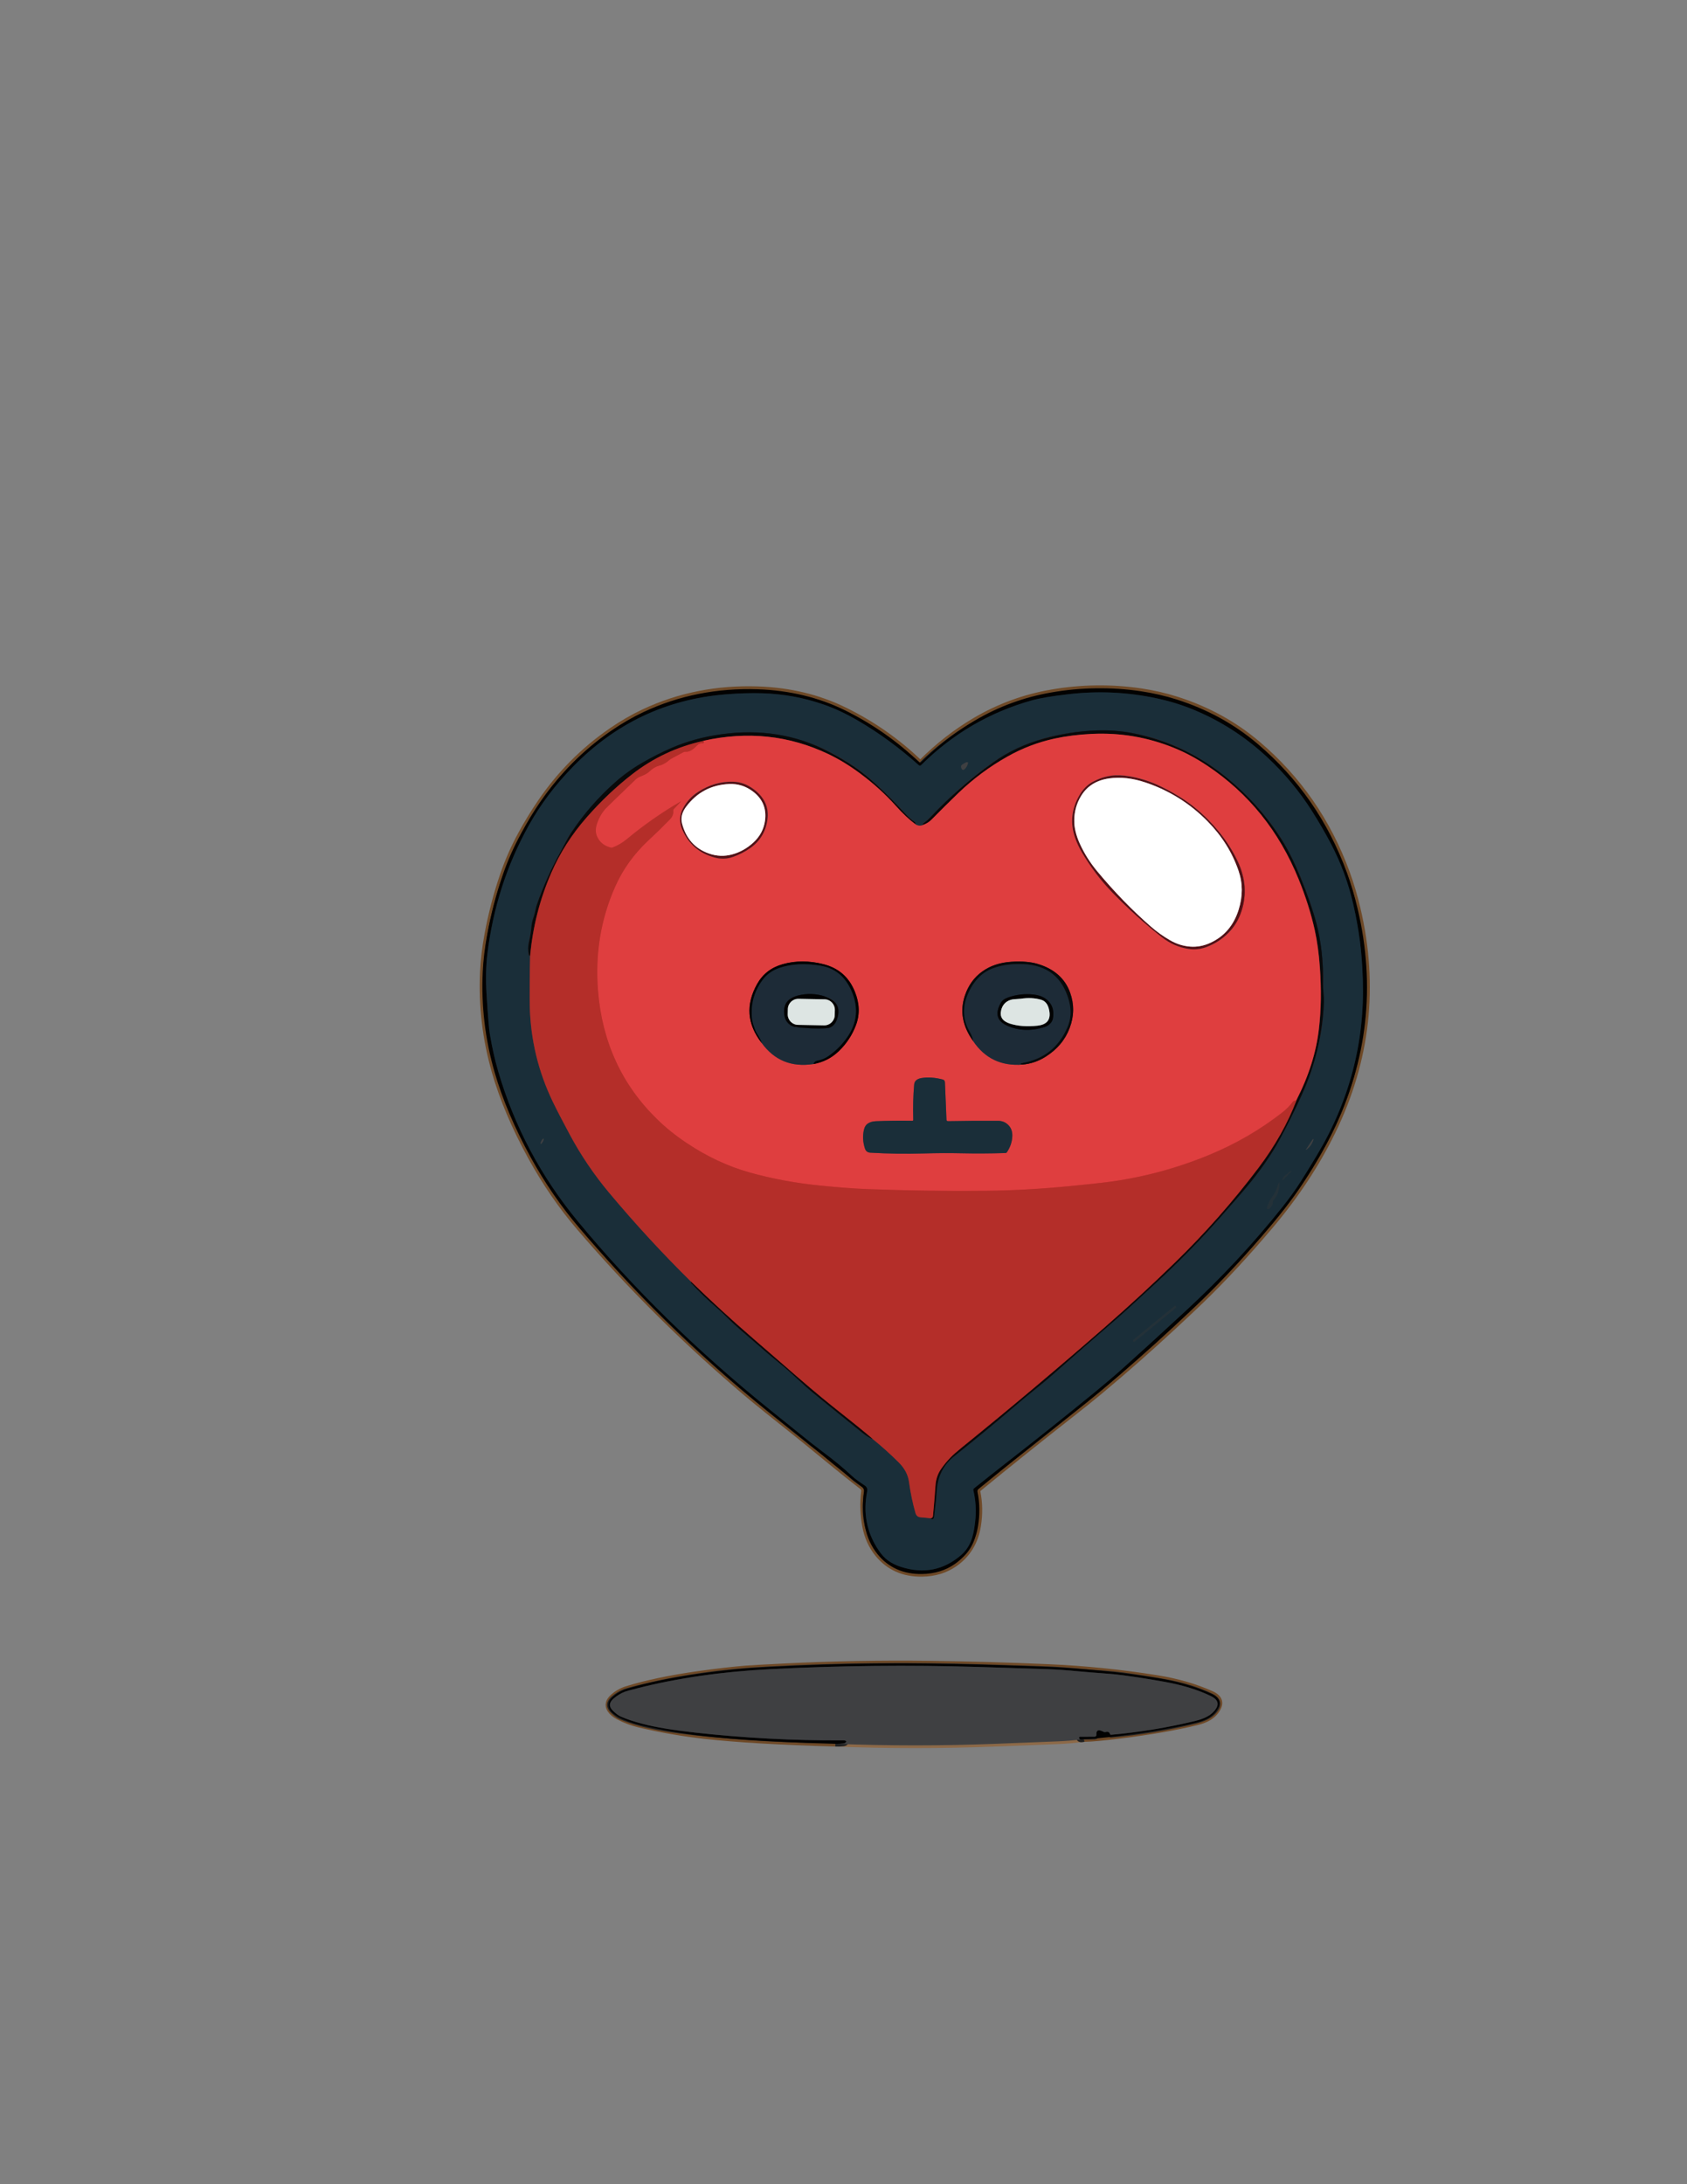 <?xml version="1.0" encoding="utf-8"?>
<!-- Generator: Adobe Illustrator 27.4.1, SVG Export Plug-In . SVG Version: 6.00 Build 0)  -->
<svg version="1.1" id="Layer_1" xmlns="http://www.w3.org/2000/svg" xmlns:xlink="http://www.w3.org/1999/xlink" x="0px" y="0px"
	 viewBox="0 0 612 792" style="enable-background:new 0 0 612 792;" xml:space="preserve">
<rect x="0" y="0" width="612" height="792" fill="#808080" stroke="none"/>
<style type="text/css">
	.st0{fill:none;stroke:#6E4927;stroke-width:2;}
	.st1{fill:none;stroke:#8C6948;stroke-width:2;}
	.st2{fill:none;stroke:#1F2021;stroke-width:2;}
	.st3{fill:none;stroke:#10181E;stroke-width:2;}
	.st4{fill:none;stroke:#7D363C;stroke-width:2;}
	.st5{fill:none;stroke:#111A20;stroke-width:2;}
	.st6{fill:none;stroke:#682E32;stroke-width:2;}
	.st7{fill:none;stroke:#5D1B19;stroke-width:2;}
	.st8{fill:none;stroke:#732325;stroke-width:2;}
	.st9{fill:none;stroke:#CA3534;stroke-width:2;}
	.st10{fill:none;stroke:#2D363D;stroke-width:2;}
	.st11{fill:none;stroke:#1F3039;stroke-width:2;}
	.st12{fill:none;stroke:#9B2227;stroke-width:2;}
	.st13{fill:none;stroke:#7E353B;stroke-width:2;}
	.st14{fill:none;stroke:#121A20;stroke-width:2;}
	.st15{fill:none;stroke:#701F21;stroke-width:2;}
	.st16{fill:none;stroke:#11181D;stroke-width:2;}
	.st17{fill:none;stroke:#AA8185;stroke-width:2;}
	.st18{fill:none;stroke:#6F7474;stroke-width:2;}
	.st19{fill:#020202;}
	.st20{fill:#1A2E39;}
	.st21{fill:#09090A;}
	.st22{fill:#DF3E3F;}
	.st23{fill:#B42E29;}
	.st24{fill:#3F4042;}
	.st25{fill:#511116;}
	.st26{fill:#FFFFFF;}
	.st27{fill:#1D2B37;}
	.st28{fill:#DDE5E3;}
	.st29{fill:#243138;}
</style>
<g>
	<g>
		<path vector-effect="non-scaling-stroke" class="st0" d="M301.93,530.54c3.57,2.93,7.19,5.81,10.87,8.66
			c0.48,0.37,0.72,0.98,0.64,1.59c-0.29,2.14-0.4,4.26-0.31,6.35c0.1,2.27,0.32,4.37,0.69,6.31c0.73,3.87,2.25,7.23,4.57,10.08
			c3.99,4.88,9.36,7.27,16.12,7.18c4.55-0.07,8.5-1.27,11.87-3.61c4.7-3.27,7.53-7.9,8.48-13.89c0.67-4.22,0.6-8.32-0.21-12.29
			c-0.08-0.39,0.06-0.78,0.36-1.03c11.08-9.08,22.23-18,33.45-26.79c4.36-3.41,7.9-6.25,10.62-8.52
			c9.13-7.62,18.06-15.48,26.78-23.58c4.57-4.25,7.88-7.36,9.91-9.32c8.19-7.91,16.63-17.02,25.32-27.32
			c9.15-10.84,16.61-22.15,22.37-33.93c12.68-25.93,15.7-52.92,9.08-80.98c-1.07-4.53-2.36-8.87-3.88-13.04
			c-6.79-18.59-17.59-34.17-32.41-46.74c-8.43-7.15-18.16-12.49-29.18-16.02c-4.26-1.37-8.67-2.38-13.23-3.05
			c-10.76-1.58-21.56-1.44-32.39,0.44c-9.9,1.71-19.17,5.11-27.8,10.21c-7.01,4.14-13.47,9.17-19.38,15.09
			c-0.22,0.22-0.56,0.22-0.79,0.01c-7.93-7.62-16.92-13.9-26.98-18.85c-9.52-4.68-20.03-7.21-31.51-7.6
			c-14.9-0.5-28.71,2.24-41.45,8.23c-3.97,1.86-7.89,4.13-11.77,6.8c-10.16,7-18.71,15.6-25.66,25.79
			c-2.59,3.79-4.96,7.66-7.11,11.6c-2.59,4.75-4.76,9.63-6.49,14.63c-2.45,7.09-4.37,14.42-5.76,21.98c-0.87,4.74-1.4,9.24-1.6,13.5
			c-0.57,12.29,0.86,24.39,4.3,36.32c2.84,9.85,7.21,20.13,13.1,30.85c5.15,9.37,11.04,17.93,17.69,25.68
			c18.36,21.42,38.54,41.43,60.55,60.04c3.32,2.81,10.19,8.34,20.61,16.61C293.59,523.73,297.11,526.59,301.93,530.54"/>
		<path vector-effect="non-scaling-stroke" class="st1" d="M303.04,632.31c19.22,0.75,38.44,0.75,57.66,0.01
			c7.66-0.3,15.31-0.6,22.96-0.9c3.19-0.13,6.36-0.4,9.52-0.82"/>
		<path vector-effect="non-scaling-stroke" class="st0" d="M393.19,630.61c2.68-0.04,7.1-0.44,13.27-1.22
			c10.94-1.38,20.2-2.99,27.75-4.84c3.06-0.74,5.27-1.95,6.65-3.63c2.47-3.01,1.99-5.28-1.44-6.8c-5.91-2.63-12.41-4.51-19.52-5.65
			c-13.19-2.12-26.45-3.47-39.79-4.04c-14.17-0.61-28.35-1.01-42.53-1.2c-17.76-0.24-35.51,0.09-53.24,0.97
			c-7.49,0.37-12.02,0.62-13.59,0.75c-4.91,0.39-10.69,1.06-17.36,2c-10.38,1.47-19.05,3.29-26.02,5.46
			c-2.01,0.63-3.76,1.64-5.25,3.05c-0.71,0.68-1.15,1.34-1.31,1.99c-0.22,0.88-0.07,1.73,0.47,2.54c0.64,0.97,1.61,1.8,2.92,2.5
			c2.46,1.31,5.05,2.29,7.77,2.93c7.91,1.86,15.9,3.24,23.97,4.14c11.23,1.26,26.94,2.17,47.11,2.75"/>
		<path vector-effect="non-scaling-stroke" class="st2" d="M393.19,630.61c-1.13,0.29-1.71,0.11-1.73-0.54
			c-0.01-0.17,0.16-0.31,0.37-0.31l5.28-0.02c0.37-0.01,0.66-0.34,0.63-0.73c-0.13-1.68,0.72-2.04,2.54-1.07
			c0.24,0.13,0.51,0.16,0.77,0.1c0.86-0.23,1.39,0,1.6,0.69c0.05,0.19,0.22,0.32,0.4,0.31c10.28-0.91,20.44-2.57,30.47-5
			c2.98-0.72,5.14-1.75,6.48-3.1c2.51-2.5,2.26-4.49-0.76-5.95c-4.67-2.26-10.27-3.98-16.8-5.16c-4.96-0.89-9.93-1.68-14.93-2.36
			c-2.15-0.29-4.79-0.55-7.93-0.76c-2.65-0.18-5.3-0.4-7.95-0.65c-4.63-0.44-8.6-0.72-11.91-0.83c-8.21-0.27-16.43-0.53-24.64-0.78
			c-25.3-0.77-50.59-0.5-75.86,0.8c-17.3,0.89-33.25,3.19-47.84,6.88c-2.59,0.65-4.13,1.08-4.64,1.27
			c-1.53,0.59-2.93,1.43-4.19,2.53c-1.68,1.47-1.73,2.96-0.15,4.46c1.06,1.02,1.97,1.69,2.74,2.03c2.03,0.91,4.71,1.81,8.03,2.68
			c4.56,1.2,10.88,2.24,18.97,3.14c17.83,1.98,35.72,2.92,53.66,2.82c0.29,0,0.51,0.02,0.67,0.05c0.58,0.14,0.66,0.39,0.25,0.78
			c-0.16,0.15-0.38,0.25-0.65,0.29c-1.01,0.13-2.02,0.17-3.03,0.14"/>
		<path vector-effect="non-scaling-stroke" class="st3" d="M459.54,274.41c-8-7.42-16.98-13.17-26.96-17.23
			c-4.13-1.68-8.46-3-12.99-3.97c-10.46-2.24-21.08-2.74-31.85-1.51c-6.07,0.69-10.56,1.45-13.46,2.27
			c-15.32,4.3-28.7,12.12-40.15,23.47c-0.23,0.23-0.6,0.24-0.84,0.02c-6.97-6.25-14.31-11.63-22.02-16.14
			c-4.27-2.49-8.37-4.42-12.29-5.79c-7.21-2.52-14.65-3.9-22.3-4.15c-4.18-0.14-8.71,0-13.6,0.41c-21.39,1.77-39.72,10.43-55,25.98
			c-6.6,6.72-12.04,13.92-16.31,21.61c-7.94,14.28-12.93,29.77-14.97,46.47c-0.54,4.46-0.64,9.4-0.3,14.8
			c0.49,7.68,0.89,12.44,1.19,14.29c0.81,4.87,1.83,9.41,3.06,13.61c5.88,20.01,15.5,38.11,28.87,54.3
			c20.08,24.32,43.39,47.16,69.93,68.52c5.61,4.51,8.75,7.04,9.43,7.59c4.16,3.37,7.33,5.87,9.51,7.49
			c4.08,3.04,7.58,5.92,10.48,8.65c0.74,0.7,1.52,1.32,2.33,1.88c0.76,0.52,1.59,1.09,2.48,1.72c0.7,0.5,0.97,1.17,0.8,2.01
			c-1.56,7.9-0.16,15.05,4.18,21.46c1.07,1.59,2.21,2.81,3.39,3.67c1.34,0.96,2.86,1.72,4.56,2.27c8.23,2.67,15.53,1.26,21.9-4.21
			c1.89-1.62,3.24-3.72,4.03-6.29c0.59-1.89,1-4.28,1.23-7.19c0.27-3.31,0.01-6.66-0.78-10.04c-0.06-0.27,0.03-0.54,0.25-0.71
			c4.14-3.31,8.27-6.57,12.4-9.8c10.56-8.23,21.02-16.59,31.39-25.06c3.74-3.05,7.19-5.99,10.35-8.82
			c5.93-5.3,13.42-12.13,22.46-20.5c13.09-12.11,24.86-24.75,35.32-37.9c2.5-3.15,4.69-6.19,6.57-9.14c1.69-2.65,3.66-5.85,5.91-9.6
			c11.84-19.78,17.39-41.05,16.63-63.82c-0.17-5.19-0.53-9.81-1.06-13.87c-0.57-4.34-1.38-8.8-2.43-13.39
			c-1.75-7.62-4.44-14.9-8.06-21.81c-2.02-3.87-4.3-7.79-6.82-11.77C471.4,286.92,465.9,280.32,459.54,274.41"/>
		<path vector-effect="non-scaling-stroke" class="st4" d="M335.02,299.11c-1.1,0.5-2.12,0.39-3.06-0.34"/>
		<path vector-effect="non-scaling-stroke" class="st5" d="M331.96,298.77c0.25-0.29,0.21-0.54-0.13-0.75
			c-1.07-0.68-2.3-1.78-3.69-3.29c-3.15-3.42-6.43-6.72-9.82-9.9c-2.83-2.65-5.61-4.91-8.33-6.77c-2.66-1.83-5.72-3.65-9.2-5.46
			c-11.97-6.24-25.05-8.36-39.24-6.35c-6.5,0.92-12.48,2.56-17.94,4.93c-3.56,1.55-7.13,3.37-10.74,5.46
			c-3.54,2.06-6.81,4.42-9.8,7.08c-5.94,5.27-11.2,11.29-15.77,18.06c-0.67,0.98-1.37,2.19-2.11,3.63c-0.64,1.24-1.3,2.47-1.98,3.69
			c-3.35,6.04-6.15,12.32-8.42,18.84c-0.19,0.54-0.38,1.29-0.57,2.25c-0.15,0.77-0.36,1.52-0.61,2.25
			c-0.42,1.23-0.68,2.34-0.78,3.35c-0.19,1.97-0.5,3.92-0.95,5.84c-0.35,1.52-0.37,3.03-0.03,4.54c0.05,0.25,0.2,0.37,0.45,0.35"/>
		<path vector-effect="non-scaling-stroke" class="st6" d="M192.29,346.54c-0.09,3.06-0.14,6.13-0.15,9.19
			c-0.02,4.99-0.02,8.05,0.01,9.17c0.32,12.16,3.09,23.67,8.33,34.53c1.47,3.03,3.55,7.06,6.25,12.08c4,7.43,8.73,14.41,14.16,20.91
			c9.41,11.26,19.34,22.03,29.79,32.33"/>
		<path vector-effect="non-scaling-stroke" class="st5" d="M250.68,464.75c-0.03,0.11-0.04,0.21-0.03,0.31
			c0.01,0.09,0.06,0.17,0.15,0.27c2.86,3.1,5.89,6.02,9.09,8.77c1.32,1.13,2.71,2.43,4.17,3.91c1.35,1.36,2.75,2.66,4.2,3.91
			c3.69,3.16,5.86,5.02,6.5,5.6c2.44,2.18,5.21,4.53,8.33,7.04c1.83,1.47,3.84,3.24,6.03,5.3c2.31,2.17,4.31,3.94,5.99,5.32
			c5.89,4.82,11.8,9.62,17.74,14.38c1.47,1.18,2.68,1.91,3.64,2.17"/>
		<path vector-effect="non-scaling-stroke" class="st6" d="M316.51,521.73c3.34,2.7,6.53,5.57,9.57,8.61
			c2.1,2.1,3.32,4.44,3.67,7.04c0.53,3.9,1.31,7.65,2.34,11.24c0.27,0.93,0.85,1.44,1.74,1.53l3.74,0.35"/>
		<path vector-effect="non-scaling-stroke" class="st5" d="M337.57,550.5c0.38,0.44,0.71,0.5,1,0.19c0.15-0.15,0.24-0.41,0.28-0.76
			c0.2-1.91,0.43-3.83,0.67-5.74c0-0.02,0.12-1.4,0.33-4.14c0.4-4.98,2.49-8.98,6.27-11.99c8.21-6.54,15.3-12.38,21.26-17.52
			c2.66-2.29,5.12-4.34,7.37-6.14c3.1-2.49,5.55-4.54,7.36-6.14c7.41-6.56,14.86-13.07,22.36-19.52c2.49-2.14,7.42-6.62,14.78-13.44
			c8.6-7.96,16.43-15.94,23.47-23.93c4.29-4.87,7.27-8.29,8.93-10.26c5.37-6.35,9.62-12.45,12.76-18.28
			c2.83-5.26,5.48-10.61,7.94-16.06c4.83-10.66,7.47-21.85,7.92-33.57c0.04-0.92-0.01-1.95-0.14-3.08
			c-0.13-1.15-0.18-2.17-0.17-3.05c0.14-8.25-0.68-15.71-2.46-22.4c-1.31-4.92-3.23-10.46-5.75-16.62
			c-1.97-4.82-3.96-8.89-5.95-12.21c-5.11-8.49-11.61-16.08-19.51-22.79c-10.45-8.88-22.17-14.59-35.15-17.14
			c-4.42-0.87-8.93-1.21-13.53-1.03c-6.42,0.25-12.76,1.24-19.01,2.96c-6.71,1.85-12.81,4.71-18.29,8.58
			c-8.17,5.77-15.82,12.46-22.95,20.08c-0.49,0.53-1.29,1.2-2.39,2.03c-0.27,0.2-0.26,0.4,0.04,0.58"/>
		<path vector-effect="non-scaling-stroke" class="st7" d="M337.57,550.5c0.52-0.03,0.81-0.32,0.86-0.88
			c0.35-3.68,0.65-7.36,0.91-11.05c0.15-2.22,0.82-4.2,2.01-5.92c1-1.46,2.16-2.86,3.48-4.22c0.89-0.92,2.25-2.12,4.09-3.61
			c17.68-14.32,35.1-28.96,52.24-43.94c8.55-7.47,16.9-15.17,25.04-23.09c10.97-10.67,21.07-22.12,30.3-34.33
			c6-7.94,10.63-16.17,13.88-24.7"/>
		<path vector-effect="non-scaling-stroke" class="st8" d="M470.38,398.76c4.45-8.73,7.17-17.36,8.15-25.89
			c0.78-6.74,0.88-14.11,0.32-22.1c-0.35-4.98-0.97-9.47-1.85-13.47c-1.33-6.01-3.29-12.18-5.87-18.52
			c-7.08-17.39-18.1-31.08-33.07-41.08c-3.96-2.64-7.94-4.79-11.96-6.43c-9.61-3.92-19.62-5.63-30.04-5.13
			c-4.82,0.24-9.31,0.81-13.49,1.71c-5.95,1.3-11.61,3.46-17,6.48c-6.49,3.64-12.41,8.04-17.78,13.19c-3.32,3.2-6.6,6.44-9.83,9.73
			c-0.74,0.76-1.72,1.38-2.93,1.86"/>
		<path vector-effect="non-scaling-stroke" class="st7" d="M316.51,521.73c-2.51-2.17-7.49-6.21-14.95-12.12
			c-4.09-3.24-10.18-8.41-18.27-15.49c-0.94-0.83-4.37-3.8-10.29-8.92c-7.63-6.6-15.07-13.42-22.31-20.45"/>
		<path vector-effect="non-scaling-stroke" class="st9" d="M470.38,398.76c-0.23,0.22-0.49,0.34-0.79,0.38
			c-0.23,0.03-0.42,0.13-0.54,0.28c-1.16,1.51-2.4,2.77-3.71,3.8c-8.11,6.37-17.06,11.56-26.83,15.59c-12,4.94-24.4,8.23-37.21,9.86
			c-2.38,0.3-6.89,0.78-13.53,1.43c-10.15,0.99-20.09,1.55-29.81,1.66c-13.52,0.16-27.86-0.04-43.03-0.59
			c-4.66-0.17-10.45-0.6-17.35-1.29c-9.04-0.9-17.61-2.49-25.68-4.76c-7.85-2.2-15.46-5.77-22.85-10.7
			c-3.92-2.62-7.45-5.45-10.59-8.5c-12.85-12.49-20.03-28.03-21.54-46.62c-1.1-13.48,1-26.14,6.29-37.97
			c2.74-6.15,6.72-11.67,11.91-16.55c2.3-2.16,3.63-3.42,3.97-3.76c1.28-1.28,2.57-2.57,3.85-3.85c0.94-0.94,1.36-2,1.27-3.19
			c-0.02-0.24,0.05-0.46,0.18-0.61l2.54-2.69c0.13-0.14,0.12-0.16-0.05-0.06c-6.91,4.02-13.44,8.58-19.59,13.7
			c-1.54,1.27-3.23,2.27-5.08,2.97c-0.22,0.08-0.45,0.1-0.66,0.04c-2.43-0.62-4.1-1.98-5-4.08c-0.56-1.29-0.59-2.72-0.1-4.31
			c0.62-2.01,1.59-3.81,2.92-5.42c0.23-0.28,1.66-1.7,4.31-4.27c2.25-2.19,4.52-4.37,6.78-6.54c0.44-0.43,0.93-0.76,1.46-1
			c0.54-0.25,1.09-0.49,1.65-0.71c0.73-0.3,1.46-0.78,2.18-1.45c1.07-0.99,2.18-1.64,3.31-1.93c1.3-0.33,2.45-0.95,3.46-1.84
			c0.36-0.32,0.81-0.63,1.36-0.92l4.07-2.16c0.2-0.1,0.42-0.14,0.63-0.12c1.33,0.13,2.79-0.68,4.37-2.43
			c0.42-0.46,1.02-0.7,1.64-0.66c0.62,0.05,0.81-0.25,0.59-0.88"/>
		<path vector-effect="non-scaling-stroke" class="st8" d="M331.96,298.77c-2.14-1.58-4.48-3.79-7.01-6.62
			c-3.72-4.15-7.98-8.01-12.78-11.59c-3.86-2.88-7.72-5.24-11.59-7.09c-14.22-6.79-29.34-8.4-45.35-4.83"/>
		<path vector-effect="non-scaling-stroke" class="st7" d="M255.22,268.64c-9.6,2.11-18.28,6.17-26.04,12.19
			c-5.76,4.47-11.23,9.66-16.42,15.58c-5.41,6.17-9.68,12.86-12.8,20.05c-4.17,9.61-6.73,19.63-7.67,30.09"/>
		<path vector-effect="non-scaling-stroke" class="st10" d="M350.82,277.69c0.81-1.66,0.21-1.78-1.82-0.38
			c-0.28,0.2-0.41,0.54-0.33,0.87c0.27,1.11,0.76,1.27,1.49,0.49C350.4,278.41,350.62,278.09,350.82,277.69"/>
		<path vector-effect="non-scaling-stroke" class="st10" d="M196.13,414.9c0.14,0.07,0.48-0.28,0.76-0.79
			c0.29-0.51,0.41-0.99,0.27-1.06c-0.14-0.07-0.48,0.28-0.76,0.79C196.11,414.34,195.99,414.82,196.13,414.9"/>
		<path vector-effect="non-scaling-stroke" class="st10" d="M473.84,416.74c-0.16,0.24-0.13,0.28,0.1,0.11
			c1.17-0.86,2.01-2.02,2.52-3.49c0.07-0.2,0.05-0.3-0.06-0.31c-0.07-0.01-0.17,0.07-0.26,0.2L473.84,416.74"/>
		<path vector-effect="non-scaling-stroke" class="st11" d="M466.65,425.89c-0.67,0.33-1.12,0.86-1.34,1.6
			c-0.16,0.53-0.05,0.59,0.33,0.19l2.8-2.95c0.18-0.19,0.15-0.23-0.08-0.13c-0.46,0.2-0.86,0.5-1.18,0.88
			C467.03,425.65,466.86,425.79,466.65,425.89"/>
		<path vector-effect="non-scaling-stroke" class="st11" d="M463.94,428.9c-0.34,0.85-0.66,1.7-0.96,2.54
			c-0.26,0.73-0.69,1.51-1.31,2.33c-0.93,1.24-1.62,2.62-2.06,4.12c-0.06,0.21,0.03,0.43,0.2,0.48c0.24,0.07,0.47,0,0.71-0.19
			c0.8-0.65,1.22-1.47,1.25-2.48c0.01-0.22,0.1-0.44,0.24-0.59c1.5-1.61,2.19-3.67,2.08-6.19
			C464.08,428.67,464.03,428.67,463.94,428.9"/>
		<path vector-effect="non-scaling-stroke" class="st11" d="M426.6,473.68c-0.14-0.17-0.38-0.2-0.56-0.06l-14.89,12.19
			c-0.17,0.14-0.19,0.39-0.06,0.56l0.01,0.01c0.14,0.17,0.38,0.2,0.56,0.06l14.89-12.19c0.17-0.14,0.19-0.39,0.06-0.56L426.6,473.68
			"/>
		<path vector-effect="non-scaling-stroke" class="st12" d="M440,299.04c-3.63-4-7.57-7.33-11.82-9.99c-3-1.88-5.92-3.44-8.76-4.68
			c-3.07-1.34-6.26-2.3-9.57-2.87c-2.57-0.44-4.84-0.52-6.81-0.23c-2.3,0.34-4.49,1.08-6.58,2.2c-1.96,1.05-3.58,2.67-4.84,4.85
			c-2.93,5.02-3.44,10.2-1.55,15.54c0.63,1.79,1.43,3.5,2.39,5.13c3.15,5.38,6.89,10.31,11.24,14.78
			c5.58,5.75,11.51,11.1,17.8,16.05c2.94,2.32,6.21,3.74,9.8,4.27c2.14,0.31,4.25,0.08,6.35-0.69c3.09-1.14,5.76-2.87,8.03-5.17
			c2.16-2.2,3.74-4.86,4.74-7.97c1.88-5.88,1.44-11.82-1.33-17.82C446.93,307.8,443.9,303.33,440,299.04"/>
		<path vector-effect="non-scaling-stroke" class="st12" d="M273.52,286.25c-2.37-1.79-4.89-2.73-7.56-2.81
			c-4.44-0.14-8.67,1.09-12.67,3.67c-2.33,1.5-4.16,3.48-5.48,5.93c-1.35,2.5-1.46,5.06-0.33,7.69c2.26,5.27,6.16,8.66,11.7,10.17
			c2.3,0.63,4.57,0.55,6.82-0.23c2.21-0.77,4.27-1.83,6.18-3.18c3.5-2.47,5.56-5.84,6.2-10.12
			C279.05,292.91,277.43,289.2,273.52,286.25"/>
		<path vector-effect="non-scaling-stroke" class="st13" d="M353.05,377.52c4.25,6.27,10.2,9.11,17.86,8.5"/>
		<path vector-effect="non-scaling-stroke" class="st8" d="M370.91,386.03c3-0.27,5.77-1.2,8.31-2.78c4.26-2.66,7.2-6.15,8.81-10.45
			c1.63-4.35,1.69-8.63,0.19-12.82c-1.83-5.13-5.74-8.6-11.74-10.42c-2.52-0.76-5.68-1.03-9.49-0.8c-4.19,0.25-7.76,1.44-10.7,3.57
			c-2.93,2.1-5.01,5-6.25,8.69c-1.89,5.62-0.89,11.12,3,16.52"/>
		<path vector-effect="non-scaling-stroke" class="st14" d="M370.91,386.03c-0.69,0-0.86-0.14-0.52-0.42
			c0.1-0.08,0.23-0.13,0.39-0.16c7.86-1.39,13.36-5.74,16.48-13.05c1.29-3.01,1.45-6.25,0.48-9.71c-2.34-8.35-7.84-12.71-16.5-13.1
			c-3.27-0.15-6.29,0.15-9.06,0.88c-2.63,0.69-4.79,1.81-6.48,3.35c-1.76,1.61-3.22,3.65-4.35,6.14c-2.29,4.99-2.13,9.71,0.47,14.16
			c0.7,1.2,1.11,2.33,1.23,3.39"/>
		<path vector-effect="non-scaling-stroke" class="st13" d="M276.34,378.2c4.58,6.3,10.83,8.84,18.74,7.63"/>
		<path vector-effect="non-scaling-stroke" class="st15" d="M295.07,385.83c3.56-0.63,6.63-2.19,9.23-4.68
			c2.78-2.68,4.86-5.82,6.22-9.44c1.46-3.88,1.32-7.94-0.41-12.19c-2.12-5.2-5.9-8.5-11.33-9.89c-5.22-1.33-10.15-1.34-14.79-0.03
			c-4.18,1.18-7.29,3.57-9.31,7.18c-4.21,7.5-3.66,14.64,1.66,21.42"/>
		<path vector-effect="non-scaling-stroke" class="st16" d="M295.07,385.83c0.23-0.71,0.72-1.12,1.46-1.25
			c1.4-0.24,2.68-0.76,3.84-1.55c2.66-1.83,4.93-4.05,6.8-6.68c3.81-5.34,4.37-11.05,1.67-17.13c-2.3-5.2-6.06-8.22-11.28-9.06
			c-5.62-0.9-10.54-0.63-14.76,0.81c-2.56,0.88-4.59,2.31-6.08,4.29c-3.02,4.01-4.33,8.54-3.95,13.6c0.07,0.92,0.28,1.89,0.61,2.92
			c0.47,1.43,0.85,2.36,1.12,2.79c1.07,1.62,1.68,2.83,1.83,3.64"/>
		<path vector-effect="non-scaling-stroke" class="st4" d="M343.89,406.54c-0.29,0.01-0.52-0.22-0.54-0.5l-0.56-13.64
			c-0.02-0.45-0.32-0.83-0.74-0.95c-2.86-0.75-5.46-0.93-7.78-0.54c-1.66,0.28-2.54,1.08-2.65,2.39c-0.35,4.02-0.46,8.27-0.32,12.76
			c0.01,0.19-0.15,0.35-0.34,0.34c-4.61-0.07-9.04-0.02-13.29,0.16c-1.1,0.05-2.04,0.32-2.82,0.82c-0.72,0.46-1.2,1.22-1.45,2.29
			c-0.51,2.22-0.39,4.49,0.37,6.8c0.31,0.94,0.96,1.44,1.95,1.5c6.43,0.38,12.91,0.47,19.44,0.28c4.77-0.14,9.21-0.17,13.31-0.07
			c5.42,0.12,10.84,0.09,16.26-0.08c0.22-0.01,0.41-0.12,0.54-0.29c1.2-1.77,1.86-3.69,1.96-5.76c0.08-1.54-0.32-2.82-1.18-3.82
			c-1.03-1.21-2.37-1.81-4-1.82C356.01,406.38,349.95,406.42,343.89,406.54"/>
		<path vector-effect="non-scaling-stroke" class="st17" d="M438.12,297.87c-6.39-6.51-13.9-11.22-22.55-14.14
			c-4.66-1.57-9.06-2.06-13.2-1.48c-4.59,0.65-7.98,2.76-10.16,6.33c-1.62,2.66-2.46,5.59-2.5,8.79c-0.04,2.65,0.64,5.52,2.04,8.59
			c1.61,3.53,3.71,6.87,6.33,10.01c6.17,7.42,12.65,14.09,19.45,20.02c2.15,1.87,4.46,3.52,6.93,4.94c2.32,1.34,4.76,2.11,7.31,2.31
			c2.44,0.2,4.88-0.26,7.31-1.37c5.07-2.32,8.5-6.33,10.27-12.04c1.52-4.86,1.51-9.55-0.04-14.08
			C447.05,309.12,443.32,303.16,438.12,297.87"/>
		<path vector-effect="non-scaling-stroke" class="st17" d="M273.13,286.99c-2.56-1.93-5.4-2.83-8.53-2.71
			c-6.51,0.26-11.72,2.99-15.64,8.18c-1.55,2.05-2.06,4.09-1.54,6.11c1.43,5.5,4.68,9.13,9.73,10.91c2.83,0.99,5.66,1.1,8.49,0.33
			c2.86-0.79,5.43-2.24,7.72-4.35c2.36-2.19,3.75-4.83,4.17-7.91C278.12,293.17,276.65,289.65,273.13,286.99"/>
		<path vector-effect="non-scaling-stroke" class="st16" d="M363.04,363.68c-2.19,3.94-1.32,6.73,2.59,8.38
			c3.96,1.66,8.21,1.84,12.76,0.54c0.95-0.27,1.69-0.63,2.22-1.08c0.75-0.63,1.2-1.36,1.35-2.18c0.48-2.58-0.07-4.7-1.65-6.36
			c-1.23-1.3-3.04-2.08-5.42-2.35c-3.02-0.34-6.01-0.01-8.97,0.98C364.5,362.07,363.55,362.76,363.04,363.68"/>
		<path vector-effect="non-scaling-stroke" class="st16" d="M299.48,361.39c-3.3-1.12-6.64-1.25-10.04-0.39
			c-3.76,0.95-5.39,3.26-4.91,6.95c0.14,1.08,0.49,1.98,1.03,2.68c0.65,0.84,1.48,1.41,2.48,1.72c0.43,0.13,1.79,0.27,4.1,0.43
			c1.54,0.1,3.08,0.16,4.63,0.16c2.18,0,3.52-0.08,4.04-0.25c1.39-0.45,2.36-1.57,2.93-3.35c0.66-2.09,0.55-3.84-0.33-5.27
			C302.71,362.94,301.4,362.05,299.48,361.39"/>
		<path vector-effect="non-scaling-stroke" class="st18" d="M302.86,366.23c0.04-2.1-1.63-3.83-3.72-3.87l-9.46-0.18
			c-2.1-0.04-3.83,1.63-3.87,3.72l-0.04,1.85c-0.04,2.1,1.63,3.83,3.72,3.87l9.46,0.18c2.1,0.04,3.83-1.63,3.87-3.72L302.86,366.23"
			/>
		<path vector-effect="non-scaling-stroke" class="st18" d="M363.22,366.26c-0.62,2.39,0.42,4.03,3.14,4.91
			c2.87,0.93,6.2,1.18,10,0.76c3.73-0.4,5.1-2.47,4.12-6.2c-0.45-1.71-1.37-2.77-2.76-3.19c-2.21-0.66-4.71-0.79-7.49-0.37
			c-0.09,0.01-0.88,0.07-2.39,0.18c-0.98,0.08-1.85,0.38-2.61,0.9C364.23,363.91,363.56,364.92,363.22,366.26"/>
	</g>
	<path class="st19" d="M291.37,521.97c-10.42-8.26-17.29-13.8-20.61-16.61c-22.01-18.61-42.2-38.62-60.55-60.04
		c-6.64-7.76-12.54-16.32-17.69-25.68c-5.89-10.72-10.25-21-13.1-30.85c-3.44-11.92-4.87-24.03-4.3-36.32
		c0.2-4.26,0.73-8.77,1.6-13.5c1.39-7.56,3.31-14.89,5.76-21.98c1.73-5.01,3.9-9.89,6.49-14.63c2.15-3.94,4.52-7.81,7.11-11.6
		c6.95-10.19,15.51-18.79,25.66-25.79c3.88-2.67,7.8-4.94,11.77-6.8c12.74-5.99,26.56-8.73,41.45-8.23
		c11.48,0.39,21.99,2.92,31.51,7.6c10.06,4.94,19.05,11.23,26.98,18.85c0.22,0.21,0.57,0.21,0.79-0.01
		c5.91-5.92,12.37-10.95,19.38-15.09c8.63-5.1,17.9-8.5,27.8-10.21c10.83-1.87,21.63-2.02,32.39-0.44
		c4.56,0.67,8.97,1.69,13.23,3.05c11.02,3.53,20.75,8.87,29.18,16.02c14.82,12.57,25.63,28.15,32.41,46.74
		c1.52,4.16,2.81,8.51,3.88,13.04c6.63,28.06,3.6,55.05-9.08,80.98c-5.76,11.78-13.22,23.09-22.37,33.93
		c-8.69,10.3-17.13,19.4-25.32,27.32c-2.04,1.96-5.34,5.07-9.91,9.32c-8.72,8.1-17.64,15.96-26.78,23.58
		c-2.72,2.27-6.26,5.11-10.62,8.52c-11.22,8.78-22.37,17.71-33.45,26.79c-0.3,0.24-0.44,0.64-0.36,1.03
		c0.81,3.97,0.88,8.06,0.21,12.29c-0.96,5.99-3.79,10.62-8.48,13.89c-3.36,2.34-7.32,3.54-11.87,3.61
		c-6.76,0.1-12.13-2.3-16.12-7.18c-2.32-2.85-3.85-6.21-4.57-10.08c-0.36-1.94-0.59-4.04-0.69-6.31c-0.09-2.1,0.01-4.21,0.31-6.35
		c0.08-0.61-0.16-1.21-0.64-1.59c-3.68-2.85-7.3-5.74-10.87-8.66C297.11,526.59,293.59,523.73,291.37,521.97z M459.54,274.41
		c-8-7.42-16.98-13.17-26.96-17.23c-4.13-1.68-8.46-3-12.99-3.97c-10.46-2.24-21.08-2.74-31.85-1.51
		c-6.07,0.69-10.56,1.45-13.46,2.27c-15.32,4.3-28.7,12.12-40.15,23.47c-0.23,0.23-0.6,0.24-0.84,0.02
		c-6.97-6.25-14.31-11.63-22.02-16.14c-4.27-2.49-8.37-4.42-12.29-5.79c-7.21-2.52-14.65-3.9-22.3-4.15c-4.18-0.14-8.71,0-13.6,0.41
		c-21.39,1.77-39.72,10.43-55,25.98c-6.6,6.72-12.04,13.92-16.31,21.61c-7.94,14.28-12.93,29.77-14.97,46.47
		c-0.54,4.46-0.64,9.4-0.3,14.8c0.49,7.68,0.89,12.44,1.19,14.29c0.81,4.87,1.83,9.41,3.06,13.61c5.88,20.01,15.5,38.11,28.87,54.3
		c20.08,24.32,43.39,47.16,69.93,68.52c5.61,4.51,8.75,7.04,9.43,7.59c4.16,3.37,7.33,5.87,9.51,7.49
		c4.08,3.04,7.58,5.92,10.48,8.65c0.74,0.7,1.52,1.32,2.33,1.88c0.76,0.52,1.59,1.09,2.48,1.72c0.7,0.5,0.97,1.17,0.8,2.01
		c-1.56,7.9-0.16,15.05,4.18,21.46c1.07,1.59,2.21,2.81,3.39,3.67c1.34,0.96,2.86,1.72,4.56,2.27c8.23,2.67,15.53,1.26,21.9-4.21
		c1.89-1.62,3.24-3.72,4.03-6.29c0.59-1.89,1-4.28,1.23-7.19c0.27-3.31,0.01-6.66-0.78-10.04c-0.06-0.27,0.03-0.54,0.25-0.71
		c4.14-3.31,8.27-6.57,12.4-9.8c10.56-8.23,21.02-16.59,31.39-25.06c3.74-3.05,7.19-5.99,10.35-8.82
		c5.93-5.3,13.42-12.13,22.46-20.5c13.09-12.11,24.86-24.75,35.32-37.9c2.5-3.15,4.69-6.19,6.57-9.14c1.69-2.65,3.66-5.85,5.91-9.6
		c11.84-19.78,17.39-41.05,16.63-63.82c-0.17-5.19-0.53-9.81-1.06-13.87c-0.57-4.34-1.38-8.8-2.43-13.39
		c-1.75-7.62-4.44-14.9-8.06-21.81c-2.02-3.87-4.3-7.79-6.82-11.77C471.4,286.92,465.9,280.32,459.54,274.41z"/>
	<path class="st20" d="M459.54,274.41c6.37,5.91,11.86,12.51,16.48,19.79c2.52,3.98,4.79,7.9,6.82,11.77
		c3.62,6.92,6.31,14.19,8.06,21.81c1.05,4.59,1.86,9.05,2.43,13.39c0.54,4.06,0.89,8.68,1.06,13.87
		c0.76,22.77-4.79,44.05-16.63,63.82c-2.25,3.75-4.21,6.95-5.91,9.6c-1.88,2.94-4.07,5.99-6.57,9.14
		c-10.45,13.15-22.23,25.79-35.32,37.9c-9.04,8.37-16.53,15.2-22.46,20.5c-3.16,2.83-6.61,5.76-10.35,8.82
		c-10.37,8.48-20.83,16.83-31.39,25.06c-4.13,3.22-8.27,6.49-12.4,9.8c-0.22,0.17-0.31,0.45-0.25,0.71
		c0.78,3.38,1.04,6.72,0.78,10.04c-0.24,2.91-0.65,5.3-1.23,7.19c-0.8,2.57-2.14,4.66-4.03,6.29c-6.37,5.47-13.67,6.88-21.9,4.21
		c-1.7-0.55-3.22-1.31-4.56-2.27c-1.19-0.86-2.32-2.09-3.39-3.67c-4.35-6.41-5.74-13.56-4.18-21.46c0.16-0.84-0.1-1.51-0.8-2.01
		c-0.89-0.63-1.71-1.2-2.48-1.72c-0.82-0.55-1.59-1.18-2.33-1.88c-2.91-2.73-6.4-5.62-10.48-8.65c-2.18-1.62-5.35-4.12-9.51-7.49
		c-0.68-0.55-3.82-3.08-9.43-7.59c-26.54-21.36-49.85-44.2-69.93-68.52c-13.37-16.19-23-34.29-28.87-54.3
		c-1.23-4.2-2.25-8.74-3.06-13.61c-0.3-1.85-0.7-6.61-1.19-14.29c-0.34-5.41-0.24-10.34,0.3-14.8c2.04-16.7,7.03-32.19,14.97-46.47
		c4.27-7.68,9.71-14.89,16.31-21.61c15.28-15.55,33.61-24.21,55-25.98c4.89-0.41,9.42-0.54,13.6-0.41
		c7.66,0.25,15.09,1.63,22.3,4.15c3.92,1.37,8.01,3.3,12.29,5.79c7.71,4.5,15.05,9.88,22.02,16.14c0.24,0.22,0.61,0.21,0.84-0.02
		c11.44-11.35,24.83-19.18,40.15-23.47c2.9-0.82,7.39-1.57,13.46-2.27c10.77-1.23,21.38-0.73,31.85,1.51
		c4.54,0.97,8.87,2.29,12.99,3.97C442.55,261.24,451.54,266.98,459.54,274.41z M335.02,299.11c-1.1,0.5-2.12,0.39-3.06-0.34
		c0.25-0.29,0.21-0.54-0.13-0.75c-1.07-0.68-2.3-1.78-3.69-3.29c-3.15-3.42-6.43-6.72-9.82-9.9c-2.83-2.65-5.61-4.91-8.33-6.77
		c-2.66-1.83-5.72-3.65-9.2-5.46c-11.97-6.24-25.05-8.36-39.24-6.35c-6.5,0.92-12.48,2.56-17.94,4.93
		c-3.56,1.55-7.13,3.37-10.74,5.46c-3.54,2.06-6.81,4.42-9.8,7.08c-5.94,5.27-11.2,11.29-15.77,18.06
		c-0.67,0.98-1.37,2.19-2.11,3.63c-0.64,1.24-1.3,2.47-1.98,3.69c-3.35,6.04-6.15,12.32-8.42,18.84c-0.19,0.54-0.38,1.29-0.57,2.25
		c-0.15,0.77-0.36,1.52-0.61,2.25c-0.42,1.23-0.68,2.34-0.78,3.35c-0.19,1.97-0.5,3.92-0.95,5.84c-0.35,1.52-0.37,3.03-0.03,4.54
		c0.05,0.25,0.2,0.37,0.45,0.35c-0.09,3.06-0.14,6.13-0.15,9.19c-0.02,4.99-0.02,8.05,0.01,9.17c0.32,12.16,3.09,23.67,8.33,34.53
		c1.47,3.03,3.55,7.06,6.25,12.08c4,7.43,8.73,14.41,14.16,20.91c9.41,11.26,19.34,22.03,29.79,32.33
		c-0.03,0.11-0.04,0.21-0.03,0.31c0.01,0.09,0.06,0.17,0.15,0.27c2.86,3.1,5.89,6.02,9.09,8.77c1.32,1.13,2.71,2.43,4.17,3.91
		c1.35,1.36,2.75,2.66,4.2,3.91c3.69,3.16,5.86,5.02,6.5,5.6c2.44,2.18,5.21,4.53,8.33,7.04c1.83,1.47,3.84,3.24,6.03,5.3
		c2.31,2.17,4.31,3.94,5.99,5.32c5.89,4.82,11.8,9.62,17.74,14.38c1.47,1.18,2.68,1.91,3.64,2.17c3.34,2.7,6.53,5.57,9.57,8.61
		c2.1,2.1,3.32,4.44,3.67,7.04c0.53,3.9,1.31,7.65,2.34,11.24c0.27,0.93,0.85,1.44,1.74,1.53l3.74,0.35c0.38,0.44,0.71,0.5,1,0.19
		c0.15-0.15,0.24-0.41,0.28-0.76c0.2-1.91,0.43-3.83,0.67-5.74c0-0.02,0.12-1.4,0.33-4.14c0.4-4.98,2.49-8.98,6.27-11.99
		c8.21-6.54,15.3-12.38,21.26-17.52c2.66-2.29,5.12-4.34,7.37-6.14c3.1-2.49,5.55-4.54,7.36-6.14c7.41-6.56,14.86-13.07,22.36-19.52
		c2.49-2.14,7.42-6.62,14.78-13.44c8.6-7.96,16.43-15.94,23.47-23.93c4.29-4.87,7.27-8.29,8.93-10.26
		c5.37-6.35,9.62-12.45,12.76-18.28c2.83-5.26,5.48-10.61,7.94-16.06c4.83-10.66,7.47-21.85,7.92-33.57
		c0.04-0.92-0.01-1.95-0.14-3.08c-0.13-1.15-0.18-2.17-0.17-3.05c0.14-8.25-0.68-15.71-2.46-22.4c-1.31-4.92-3.23-10.46-5.75-16.62
		c-1.97-4.82-3.96-8.89-5.95-12.21c-5.11-8.49-11.61-16.08-19.51-22.79c-10.45-8.88-22.17-14.59-35.15-17.14
		c-4.42-0.87-8.93-1.21-13.53-1.03c-6.42,0.25-12.76,1.24-19.01,2.96c-6.71,1.85-12.81,4.71-18.29,8.58
		c-8.17,5.77-15.82,12.46-22.95,20.08c-0.49,0.53-1.29,1.2-2.39,2.03C334.71,298.74,334.72,298.93,335.02,299.11z M350.82,277.69
		c0.81-1.66,0.21-1.78-1.82-0.38c-0.28,0.2-0.41,0.54-0.33,0.87c0.27,1.11,0.76,1.27,1.49,0.49
		C350.4,278.41,350.62,278.09,350.82,277.69z M196.13,414.9c0.14,0.07,0.48-0.28,0.76-0.79c0.29-0.51,0.41-0.99,0.27-1.06
		c-0.14-0.07-0.48,0.28-0.76,0.79C196.11,414.34,195.99,414.82,196.13,414.9z M473.84,416.74c-0.16,0.24-0.13,0.28,0.1,0.11
		c1.17-0.86,2.01-2.02,2.52-3.49c0.07-0.2,0.05-0.3-0.06-0.31c-0.07-0.01-0.17,0.07-0.26,0.2L473.84,416.74z M466.65,425.89
		c-0.67,0.33-1.12,0.86-1.34,1.6c-0.16,0.53-0.05,0.59,0.33,0.19l2.8-2.95c0.18-0.19,0.15-0.23-0.08-0.13
		c-0.46,0.2-0.86,0.5-1.18,0.88C467.03,425.65,466.86,425.79,466.65,425.89z M463.94,428.9c-0.34,0.85-0.66,1.7-0.96,2.54
		c-0.26,0.73-0.69,1.51-1.31,2.33c-0.93,1.24-1.62,2.62-2.06,4.12c-0.06,0.21,0.03,0.43,0.2,0.48c0.24,0.07,0.47,0,0.71-0.19
		c0.8-0.65,1.22-1.47,1.25-2.48c0.01-0.22,0.1-0.44,0.24-0.59c1.5-1.61,2.19-3.67,2.08-6.19
		C464.08,428.67,464.03,428.67,463.94,428.9z M426.6,473.68c-0.14-0.17-0.38-0.2-0.56-0.06l-14.89,12.19
		c-0.17,0.14-0.19,0.39-0.06,0.56l0.01,0.01c0.14,0.17,0.38,0.2,0.56,0.06l14.89-12.19c0.17-0.14,0.19-0.39,0.06-0.56L426.6,473.68z
		"/>
	<path class="st21" d="M337.57,550.5c0.52-0.03,0.81-0.32,0.86-0.88c0.35-3.68,0.65-7.36,0.91-11.05c0.15-2.22,0.82-4.2,2.01-5.92
		c1-1.46,2.16-2.86,3.48-4.22c0.89-0.92,2.25-2.12,4.09-3.61c17.68-14.32,35.1-28.96,52.24-43.94c8.55-7.47,16.9-15.17,25.04-23.09
		c10.97-10.67,21.07-22.12,30.3-34.33c6-7.94,10.63-16.17,13.88-24.7c4.45-8.73,7.17-17.36,8.15-25.89
		c0.78-6.74,0.88-14.11,0.32-22.1c-0.35-4.98-0.97-9.47-1.85-13.47c-1.33-6.01-3.29-12.18-5.87-18.52
		c-7.08-17.39-18.1-31.08-33.07-41.08c-3.96-2.64-7.94-4.79-11.96-6.43c-9.61-3.92-19.62-5.63-30.04-5.13
		c-4.82,0.24-9.31,0.81-13.49,1.71c-5.95,1.3-11.61,3.46-17,6.48c-6.49,3.64-12.41,8.04-17.78,13.19c-3.32,3.2-6.6,6.44-9.83,9.73
		c-0.74,0.76-1.72,1.38-2.93,1.86c-0.3-0.18-0.31-0.37-0.04-0.58c1.11-0.83,1.9-1.51,2.39-2.03c7.13-7.62,14.77-14.31,22.95-20.08
		c5.48-3.87,11.58-6.73,18.29-8.58c6.25-1.72,12.59-2.71,19.01-2.96c4.59-0.18,9.1,0.17,13.53,1.03
		c12.98,2.54,24.7,8.26,35.15,17.14c7.9,6.71,14.41,14.31,19.51,22.79c2,3.32,3.98,7.38,5.95,12.21c2.52,6.16,4.44,11.7,5.75,16.62
		c1.78,6.69,2.6,14.16,2.46,22.4c-0.01,0.88,0.04,1.9,0.17,3.05c0.13,1.13,0.17,2.15,0.14,3.08c-0.45,11.72-3.09,22.91-7.92,33.57
		c-2.46,5.44-5.11,10.79-7.94,16.06c-3.14,5.83-7.39,11.93-12.76,18.28c-1.66,1.97-4.64,5.39-8.93,10.26
		c-7.04,7.99-14.86,15.97-23.47,23.93c-7.36,6.82-12.29,11.3-14.78,13.44c-7.5,6.45-14.96,12.96-22.36,19.52
		c-1.81,1.61-4.26,3.65-7.36,6.14c-2.25,1.81-4.71,3.85-7.37,6.14c-5.96,5.13-13.05,10.97-21.26,17.52
		c-3.77,3.01-5.86,7.01-6.27,11.99c-0.22,2.73-0.33,4.11-0.33,4.14c-0.24,1.91-0.46,3.82-0.67,5.74c-0.04,0.35-0.13,0.61-0.28,0.76
		C338.28,551,337.95,550.94,337.57,550.5z"/>
	<path class="st21" d="M331.96,298.77c-2.14-1.58-4.48-3.79-7.01-6.62c-3.72-4.15-7.98-8.01-12.78-11.59
		c-3.86-2.88-7.72-5.24-11.59-7.09c-14.22-6.79-29.34-8.4-45.35-4.83c-9.6,2.11-18.28,6.17-26.04,12.19
		c-5.76,4.47-11.23,9.66-16.42,15.58c-5.41,6.17-9.68,12.86-12.8,20.05c-4.17,9.61-6.73,19.63-7.67,30.09
		c-0.24,0.02-0.39-0.09-0.45-0.35c-0.33-1.51-0.32-3.02,0.03-4.54c0.45-1.93,0.77-3.88,0.95-5.84c0.1-1,0.35-2.12,0.78-3.35
		c0.25-0.73,0.45-1.49,0.61-2.25c0.2-0.97,0.39-1.72,0.57-2.25c2.27-6.52,5.08-12.8,8.42-18.84c0.68-1.22,1.34-2.45,1.98-3.69
		c0.74-1.43,1.44-2.64,2.11-3.63c4.57-6.78,9.83-12.8,15.77-18.06c2.99-2.66,6.26-5.02,9.8-7.08c3.6-2.1,7.18-3.92,10.74-5.46
		c5.47-2.37,11.45-4.02,17.94-4.93c14.19-2,27.27,0.11,39.24,6.35c3.47,1.81,6.54,3.63,9.2,5.46c2.72,1.86,5.49,4.12,8.33,6.77
		c3.4,3.17,6.67,6.47,9.82,9.9c1.39,1.51,2.62,2.61,3.69,3.29C332.16,298.23,332.21,298.48,331.96,298.77z"/>
	<path class="st22" d="M470.38,398.76c-0.23,0.22-0.49,0.34-0.79,0.38c-0.23,0.03-0.42,0.13-0.54,0.28c-1.16,1.51-2.4,2.77-3.71,3.8
		c-8.11,6.37-17.06,11.56-26.83,15.59c-12,4.94-24.4,8.23-37.21,9.86c-2.38,0.3-6.89,0.78-13.53,1.43
		c-10.15,0.99-20.09,1.55-29.81,1.66c-13.52,0.16-27.86-0.04-43.03-0.59c-4.66-0.17-10.45-0.6-17.35-1.29
		c-9.04-0.9-17.61-2.49-25.68-4.76c-7.85-2.2-15.46-5.77-22.85-10.7c-3.92-2.62-7.45-5.45-10.59-8.5
		c-12.85-12.49-20.03-28.03-21.54-46.62c-1.1-13.48,1-26.14,6.29-37.97c2.74-6.15,6.72-11.67,11.91-16.55
		c2.3-2.16,3.63-3.42,3.97-3.76c1.28-1.28,2.57-2.57,3.85-3.85c0.94-0.94,1.36-2,1.27-3.19c-0.02-0.24,0.05-0.46,0.18-0.61
		l2.54-2.69c0.13-0.14,0.12-0.16-0.05-0.06c-6.91,4.02-13.44,8.58-19.59,13.7c-1.54,1.27-3.23,2.27-5.08,2.97
		c-0.22,0.08-0.45,0.1-0.66,0.04c-2.43-0.62-4.1-1.98-5-4.08c-0.56-1.29-0.59-2.72-0.1-4.31c0.62-2.01,1.59-3.81,2.92-5.42
		c0.23-0.28,1.66-1.7,4.31-4.27c2.25-2.19,4.52-4.37,6.78-6.54c0.44-0.43,0.93-0.76,1.46-1c0.54-0.25,1.09-0.49,1.65-0.71
		c0.73-0.3,1.46-0.78,2.18-1.45c1.07-0.99,2.18-1.64,3.31-1.93c1.3-0.33,2.45-0.95,3.46-1.84c0.36-0.32,0.81-0.63,1.36-0.92
		l4.07-2.16c0.2-0.1,0.42-0.14,0.63-0.12c1.33,0.13,2.79-0.68,4.37-2.43c0.42-0.46,1.02-0.7,1.64-0.66
		c0.62,0.05,0.81-0.25,0.59-0.88c16.02-3.57,31.13-1.95,45.35,4.83c3.87,1.85,7.73,4.21,11.59,7.09c4.8,3.58,9.06,7.44,12.78,11.59
		c2.54,2.83,4.87,5.04,7.01,6.62c0.94,0.73,1.96,0.84,3.06,0.34c1.21-0.48,2.19-1.1,2.93-1.86c3.23-3.29,6.51-6.53,9.83-9.73
		c5.37-5.15,11.3-9.55,17.78-13.19c5.38-3.03,11.05-5.19,17-6.48c4.18-0.91,8.67-1.48,13.49-1.71c10.42-0.5,20.44,1.21,30.04,5.13
		c4.02,1.64,8.01,3.79,11.96,6.43c14.97,10,25.99,23.69,33.07,41.08c2.59,6.34,4.54,12.51,5.87,18.52c0.88,4,1.5,8.49,1.85,13.47
		c0.56,7.99,0.46,15.35-0.32,22.1C477.55,381.4,474.83,390.03,470.38,398.76z M440,299.04c-3.63-4-7.57-7.33-11.82-9.99
		c-3-1.88-5.92-3.44-8.76-4.68c-3.07-1.34-6.26-2.3-9.57-2.87c-2.57-0.44-4.84-0.52-6.81-0.23c-2.3,0.34-4.49,1.08-6.58,2.2
		c-1.96,1.05-3.58,2.67-4.84,4.85c-2.93,5.02-3.44,10.2-1.55,15.54c0.63,1.79,1.43,3.5,2.39,5.13c3.15,5.38,6.89,10.31,11.24,14.78
		c5.58,5.75,11.51,11.1,17.8,16.05c2.94,2.32,6.21,3.74,9.8,4.27c2.14,0.31,4.25,0.08,6.35-0.69c3.09-1.14,5.76-2.87,8.03-5.17
		c2.16-2.2,3.74-4.86,4.74-7.97c1.88-5.88,1.44-11.82-1.33-17.82C446.93,307.8,443.9,303.33,440,299.04z M273.52,286.25
		c-2.37-1.79-4.89-2.73-7.56-2.81c-4.44-0.14-8.67,1.09-12.67,3.67c-2.33,1.5-4.16,3.48-5.48,5.93c-1.35,2.5-1.46,5.06-0.33,7.69
		c2.26,5.27,6.16,8.66,11.7,10.17c2.3,0.63,4.57,0.55,6.82-0.23c2.21-0.77,4.27-1.83,6.18-3.18c3.5-2.47,5.56-5.84,6.2-10.12
		C279.05,292.91,277.43,289.2,273.52,286.25z M353.05,377.52c4.25,6.27,10.2,9.11,17.86,8.5c3-0.27,5.77-1.2,8.31-2.78
		c4.26-2.66,7.2-6.15,8.81-10.45c1.63-4.35,1.69-8.63,0.19-12.82c-1.83-5.13-5.74-8.6-11.74-10.42c-2.52-0.76-5.68-1.03-9.49-0.8
		c-4.19,0.25-7.76,1.44-10.7,3.57c-2.93,2.1-5.01,5-6.25,8.69C348.16,366.62,349.16,372.12,353.05,377.52z M276.34,378.2
		c4.58,6.3,10.83,8.84,18.74,7.63c3.56-0.63,6.63-2.19,9.23-4.68c2.78-2.68,4.86-5.82,6.22-9.44c1.46-3.88,1.32-7.94-0.41-12.19
		c-2.12-5.2-5.9-8.5-11.33-9.89c-5.22-1.33-10.15-1.34-14.79-0.03c-4.18,1.18-7.29,3.57-9.31,7.18
		C270.46,364.28,271.02,371.42,276.34,378.2z M343.89,406.54c-0.29,0.01-0.52-0.22-0.54-0.5l-0.56-13.64
		c-0.02-0.45-0.32-0.83-0.74-0.95c-2.86-0.75-5.46-0.93-7.78-0.54c-1.66,0.28-2.54,1.08-2.65,2.39c-0.35,4.02-0.46,8.27-0.32,12.76
		c0.01,0.19-0.15,0.35-0.34,0.34c-4.61-0.07-9.04-0.02-13.29,0.16c-1.1,0.05-2.04,0.32-2.82,0.82c-0.72,0.46-1.2,1.22-1.45,2.29
		c-0.51,2.22-0.39,4.49,0.37,6.8c0.31,0.94,0.96,1.44,1.95,1.5c6.43,0.38,12.91,0.47,19.44,0.28c4.77-0.14,9.21-0.17,13.31-0.07
		c5.42,0.12,10.84,0.09,16.26-0.08c0.22-0.01,0.41-0.12,0.54-0.29c1.2-1.77,1.86-3.69,1.96-5.76c0.08-1.54-0.32-2.82-1.18-3.82
		c-1.03-1.21-2.37-1.81-4-1.82C356.01,406.38,349.95,406.42,343.89,406.54z"/>
	<path class="st23" d="M255.22,268.64c0.22,0.63,0.02,0.92-0.59,0.88c-0.62-0.04-1.22,0.2-1.64,0.66c-1.58,1.75-3.04,2.56-4.37,2.43
		c-0.22-0.02-0.44,0.02-0.63,0.12l-4.07,2.16c-0.55,0.29-1,0.6-1.36,0.92c-1.01,0.9-2.17,1.51-3.46,1.84
		c-1.13,0.29-2.24,0.93-3.31,1.93c-0.72,0.67-1.45,1.15-2.18,1.45c-0.55,0.22-1.1,0.46-1.65,0.71c-0.53,0.24-1.01,0.57-1.46,1
		c-2.27,2.17-4.53,4.35-6.78,6.54c-2.65,2.56-4.09,3.98-4.31,4.27c-1.33,1.6-2.3,3.41-2.92,5.42c-0.49,1.58-0.46,3.02,0.1,4.31
		c0.9,2.1,2.57,3.46,5,4.08c0.21,0.05,0.44,0.04,0.66-0.04c1.85-0.71,3.54-1.7,5.08-2.97c6.15-5.11,12.68-9.68,19.59-13.7
		c0.16-0.1,0.18-0.07,0.05,0.06l-2.54,2.69c-0.14,0.14-0.2,0.36-0.18,0.61c0.09,1.19-0.33,2.25-1.27,3.19
		c-1.28,1.28-2.57,2.57-3.85,3.85c-0.34,0.34-1.66,1.59-3.97,3.76c-5.2,4.88-9.17,10.4-11.91,16.55
		c-5.29,11.83-7.38,24.49-6.29,37.97c1.51,18.59,8.69,34.13,21.54,46.62c3.13,3.05,6.66,5.88,10.59,8.5c7.38,4.93,15,8.5,22.85,10.7
		c8.08,2.27,16.64,3.86,25.68,4.76c6.9,0.69,12.69,1.12,17.35,1.29c15.17,0.55,29.51,0.74,43.03,0.59
		c9.72-0.11,19.66-0.67,29.81-1.66c6.64-0.65,11.14-1.12,13.53-1.43c12.8-1.63,25.21-4.92,37.21-9.86
		c9.77-4.02,18.71-9.22,26.83-15.59c1.31-1.03,2.55-2.3,3.71-3.8c0.12-0.15,0.31-0.25,0.54-0.28c0.3-0.04,0.56-0.16,0.79-0.38
		c-3.25,8.53-7.88,16.77-13.88,24.7c-9.23,12.21-19.33,23.66-30.3,34.33c-8.14,7.92-16.49,15.62-25.04,23.09
		c-17.14,14.97-34.55,29.62-52.24,43.94c-1.84,1.49-3.2,2.69-4.09,3.61c-1.32,1.36-2.47,2.77-3.48,4.22
		c-1.18,1.72-1.85,3.7-2.01,5.92c-0.26,3.69-0.56,7.37-0.91,11.05c-0.05,0.56-0.34,0.85-0.86,0.88l-3.74-0.35
		c-0.89-0.09-1.47-0.6-1.74-1.53c-1.03-3.59-1.81-7.34-2.34-11.24c-0.35-2.6-1.58-4.95-3.67-7.04c-3.04-3.04-6.23-5.91-9.57-8.61
		c-2.51-2.17-7.49-6.21-14.95-12.12c-4.09-3.24-10.18-8.41-18.27-15.49c-0.94-0.83-4.37-3.8-10.29-8.92
		c-7.63-6.6-15.07-13.42-22.31-20.45c-10.45-10.3-20.37-21.07-29.79-32.33c-5.44-6.51-10.16-13.48-14.16-20.91
		c-2.7-5.02-4.79-9.04-6.25-12.08c-5.23-10.85-8.01-22.36-8.33-34.53c-0.03-1.12-0.04-4.18-0.01-9.17c0.01-3.07,0.06-6.13,0.15-9.19
		c0.94-10.45,3.5-20.48,7.67-30.09c3.13-7.19,7.39-13.88,12.8-20.05c5.19-5.92,10.66-11.11,16.42-15.58
		C236.94,274.81,245.62,270.75,255.22,268.64z"/>
	<path class="st24" d="M350.16,278.67c-0.73,0.78-1.22,0.62-1.49-0.49c-0.08-0.33,0.05-0.67,0.33-0.87c2.02-1.4,2.63-1.27,1.82,0.38
		C350.62,278.09,350.4,278.41,350.16,278.67z"/>
	<path class="st25" d="M440,299.04c3.9,4.29,6.92,8.76,9.07,13.41c2.77,6,3.22,11.94,1.33,17.82c-1,3.11-2.58,5.77-4.74,7.97
		c-2.26,2.3-4.94,4.03-8.03,5.17c-2.1,0.77-4.21,1-6.35,0.69c-3.59-0.52-6.85-1.94-9.8-4.27c-6.29-4.95-12.22-10.3-17.8-16.05
		c-4.35-4.47-8.09-9.4-11.24-14.78c-0.96-1.63-1.76-3.34-2.39-5.13c-1.89-5.34-1.37-10.52,1.55-15.54c1.27-2.18,2.88-3.8,4.84-4.85
		c2.09-1.12,4.28-1.86,6.58-2.2c1.97-0.29,4.24-0.21,6.81,0.23c3.32,0.57,6.51,1.53,9.57,2.87c2.83,1.24,5.75,2.8,8.76,4.68
		C432.43,291.72,436.37,295.05,440,299.04z M438.12,297.87c-6.39-6.51-13.9-11.22-22.55-14.14c-4.66-1.57-9.06-2.06-13.2-1.48
		c-4.59,0.65-7.98,2.76-10.16,6.33c-1.62,2.66-2.46,5.59-2.5,8.79c-0.04,2.65,0.64,5.52,2.04,8.59c1.61,3.53,3.71,6.87,6.33,10.01
		c6.17,7.42,12.65,14.09,19.45,20.02c2.15,1.87,4.46,3.52,6.93,4.94c2.32,1.34,4.76,2.11,7.31,2.31c2.44,0.2,4.88-0.26,7.31-1.37
		c5.07-2.32,8.5-6.33,10.27-12.04c1.52-4.86,1.51-9.55-0.04-14.08C447.05,309.12,443.32,303.16,438.12,297.87z"/>
	<path class="st26" d="M438.12,297.87c5.19,5.29,8.92,11.26,11.19,17.89c1.55,4.53,1.56,9.22,0.04,14.08
		c-1.78,5.7-5.2,9.71-10.27,12.04c-2.43,1.11-4.86,1.56-7.31,1.37c-2.55-0.2-4.99-0.97-7.31-2.31c-2.47-1.42-4.78-3.07-6.93-4.94
		c-6.8-5.93-13.28-12.61-19.45-20.02c-2.61-3.14-4.72-6.47-6.33-10.01c-1.4-3.07-2.08-5.93-2.04-8.59c0.04-3.2,0.87-6.13,2.5-8.79
		c2.18-3.57,5.57-5.69,10.16-6.33c4.14-0.59,8.54-0.09,13.2,1.48C424.22,286.64,431.74,291.36,438.12,297.87z"/>
	<path class="st25" d="M273.52,286.25c3.91,2.95,5.52,6.67,4.86,11.14c-0.63,4.28-2.7,7.65-6.2,10.12
		c-1.91,1.35-3.97,2.41-6.18,3.18c-2.25,0.78-4.52,0.86-6.82,0.23c-5.53-1.51-9.43-4.91-11.7-10.17c-1.13-2.63-1.02-5.2,0.33-7.69
		c1.32-2.45,3.15-4.43,5.48-5.93c4-2.59,8.23-3.81,12.67-3.67C268.63,283.52,271.15,284.45,273.52,286.25z M273.13,286.99
		c-2.56-1.93-5.4-2.83-8.53-2.71c-6.51,0.26-11.72,2.99-15.64,8.18c-1.55,2.05-2.06,4.09-1.54,6.11c1.43,5.5,4.68,9.13,9.73,10.91
		c2.83,0.99,5.66,1.1,8.49,0.33c2.86-0.79,5.43-2.24,7.72-4.35c2.36-2.19,3.75-4.83,4.17-7.91
		C278.12,293.17,276.65,289.65,273.13,286.99z"/>
	<path class="st26" d="M273.13,286.99c3.52,2.66,4.98,6.18,4.4,10.56c-0.42,3.08-1.81,5.71-4.17,7.91
		c-2.28,2.11-4.85,3.57-7.72,4.35c-2.83,0.78-5.66,0.67-8.49-0.33c-5.05-1.78-8.3-5.42-9.73-10.91c-0.53-2.02-0.01-4.05,1.54-6.11
		c3.92-5.19,9.13-7.91,15.64-8.18C267.73,284.16,270.58,285.06,273.13,286.99z"/>
	<path class="st21" d="M370.91,386.03c-0.69,0-0.86-0.14-0.52-0.42c0.1-0.08,0.23-0.13,0.39-0.16c7.86-1.39,13.36-5.74,16.48-13.05
		c1.29-3.01,1.45-6.25,0.48-9.71c-2.34-8.35-7.84-12.71-16.5-13.1c-3.27-0.15-6.29,0.15-9.06,0.88c-2.63,0.69-4.79,1.81-6.48,3.35
		c-1.76,1.61-3.22,3.65-4.35,6.14c-2.29,4.99-2.13,9.71,0.47,14.16c0.7,1.2,1.11,2.33,1.23,3.39c-3.89-5.4-4.89-10.9-3-16.52
		c1.24-3.69,3.32-6.58,6.25-8.69c2.94-2.13,6.51-3.32,10.7-3.57c3.81-0.23,6.97,0.04,9.49,0.8c5.99,1.81,9.9,5.29,11.74,10.42
		c1.5,4.2,1.44,8.47-0.19,12.82c-1.61,4.3-4.55,7.79-8.81,10.45C376.68,384.83,373.9,385.76,370.91,386.03z"/>
	<path class="st19" d="M295.07,385.83c0.23-0.71,0.72-1.12,1.46-1.25c1.4-0.24,2.68-0.76,3.84-1.55c2.66-1.83,4.93-4.05,6.8-6.68
		c3.81-5.34,4.37-11.05,1.67-17.13c-2.3-5.2-6.06-8.22-11.28-9.06c-5.62-0.9-10.54-0.63-14.76,0.81c-2.56,0.88-4.59,2.31-6.08,4.29
		c-3.02,4.01-4.33,8.54-3.95,13.6c0.07,0.92,0.28,1.89,0.61,2.92c0.47,1.43,0.85,2.36,1.12,2.79c1.07,1.62,1.68,2.83,1.83,3.64
		c-5.32-6.78-5.87-13.92-1.66-21.42c2.03-3.61,5.13-6.01,9.31-7.18c4.64-1.31,9.57-1.3,14.79,0.03c5.44,1.39,9.22,4.68,11.33,9.89
		c1.73,4.25,1.87,8.31,0.41,12.19c-1.36,3.61-3.43,6.76-6.22,9.44C301.71,383.64,298.63,385.2,295.07,385.83z"/>
	<path class="st27" d="M370.91,386.03c-7.66,0.6-13.61-2.23-17.86-8.5c-0.12-1.06-0.53-2.19-1.23-3.39
		c-2.6-4.45-2.76-9.17-0.47-14.16c1.14-2.49,2.59-4.54,4.35-6.14c1.69-1.54,3.85-2.66,6.48-3.35c2.77-0.73,5.79-1.02,9.06-0.88
		c8.66,0.39,14.16,4.75,16.5,13.1c0.97,3.46,0.81,6.7-0.48,9.71c-3.13,7.31-8.62,11.66-16.48,13.05c-0.16,0.03-0.29,0.08-0.39,0.16
		C370.04,385.88,370.22,386.02,370.91,386.03z M363.04,363.68c-2.19,3.94-1.32,6.73,2.59,8.38c3.96,1.66,8.21,1.84,12.76,0.54
		c0.95-0.27,1.69-0.63,2.22-1.08c0.75-0.63,1.2-1.36,1.35-2.18c0.48-2.58-0.07-4.7-1.65-6.36c-1.23-1.3-3.04-2.08-5.42-2.35
		c-3.02-0.34-6.01-0.01-8.97,0.98C364.5,362.07,363.55,362.76,363.04,363.68z"/>
	<path class="st27" d="M295.07,385.83c-7.91,1.22-14.16-1.33-18.74-7.63c-0.15-0.81-0.76-2.02-1.83-3.64
		c-0.28-0.43-0.65-1.36-1.12-2.79c-0.34-1.03-0.54-2-0.61-2.92c-0.39-5.06,0.93-9.6,3.95-13.6c1.5-1.99,3.52-3.42,6.08-4.29
		c4.22-1.44,9.14-1.71,14.76-0.81c5.22,0.84,8.98,3.86,11.28,9.06c2.69,6.08,2.14,11.79-1.67,17.13c-1.87,2.63-4.13,4.85-6.8,6.68
		c-1.16,0.79-2.44,1.31-3.84,1.55C295.79,384.7,295.31,385.12,295.07,385.83z M299.48,361.39c-3.3-1.12-6.64-1.25-10.04-0.39
		c-3.76,0.95-5.39,3.26-4.91,6.95c0.14,1.08,0.49,1.98,1.03,2.68c0.65,0.84,1.48,1.41,2.48,1.72c0.43,0.13,1.79,0.27,4.1,0.43
		c1.54,0.1,3.08,0.16,4.63,0.16c2.18,0,3.52-0.08,4.04-0.25c1.39-0.45,2.36-1.57,2.93-3.35c0.66-2.09,0.55-3.84-0.33-5.27
		C302.71,362.94,301.4,362.05,299.48,361.39z"/>
	<path class="st19" d="M303.4,364.06c0.88,1.43,0.98,3.19,0.33,5.27c-0.56,1.78-1.54,2.89-2.93,3.35c-0.52,0.17-1.86,0.25-4.04,0.25
		c-1.54,0-3.08-0.05-4.63-0.16c-2.3-0.15-3.67-0.3-4.1-0.43c-1-0.31-1.82-0.88-2.48-1.72c-0.55-0.7-0.89-1.6-1.03-2.68
		c-0.48-3.68,1.16-6,4.91-6.95c3.4-0.86,6.74-0.73,10.04,0.39C301.4,362.05,302.71,362.94,303.4,364.06z M302.86,366.23
		c0.04-2.1-1.63-3.83-3.72-3.87l-9.46-0.18c-2.1-0.04-3.83,1.63-3.87,3.72l-0.04,1.85c-0.04,2.1,1.63,3.83,3.72,3.87l9.46,0.18
		c2.1,0.04,3.83-1.63,3.87-3.72L302.86,366.23z"/>
	<path class="st19" d="M363.04,363.68c0.5-0.91,1.46-1.6,2.88-2.08c2.97-0.99,5.96-1.32,8.97-0.98c2.38,0.26,4.19,1.05,5.42,2.35
		c1.58,1.66,2.13,3.78,1.65,6.36c-0.15,0.82-0.61,1.55-1.35,2.18c-0.53,0.45-1.27,0.81-2.22,1.08c-4.54,1.3-8.8,1.12-12.76-0.54
		C361.72,370.41,360.86,367.62,363.04,363.68z M363.22,366.26c-0.62,2.39,0.42,4.03,3.14,4.91c2.87,0.93,6.2,1.18,10,0.76
		c3.73-0.4,5.1-2.47,4.12-6.2c-0.45-1.71-1.37-2.77-2.76-3.19c-2.21-0.66-4.71-0.79-7.49-0.37c-0.09,0.01-0.88,0.07-2.39,0.18
		c-0.98,0.08-1.85,0.38-2.61,0.9C364.23,363.91,363.56,364.92,363.22,366.26z"/>
	<path class="st28" d="M365.22,363.23c0.76-0.52,1.63-0.82,2.61-0.9c1.51-0.11,2.3-0.17,2.39-0.18c2.78-0.41,5.28-0.29,7.49,0.37
		c1.39,0.42,2.31,1.48,2.76,3.19c0.98,3.73-0.39,5.8-4.12,6.2c-3.8,0.42-7.13,0.16-10-0.76c-2.71-0.88-3.76-2.51-3.14-4.91
		C363.56,364.92,364.23,363.91,365.22,363.23z"/>
	<path class="st28" d="M289.68,362.18l9.46,0.18c2.1,0.04,3.76,1.77,3.72,3.87l-0.04,1.85c-0.04,2.1-1.77,3.76-3.87,3.72l-9.46-0.18
		c-2.1-0.04-3.76-1.77-3.72-3.87l0.04-1.85C285.85,363.8,287.59,362.14,289.68,362.18z"/>
	<path class="st20" d="M343.89,406.54c6.06-0.12,12.12-0.16,18.17-0.13c1.63,0.01,2.97,0.62,4,1.82c0.86,1.01,1.25,2.28,1.18,3.82
		c-0.1,2.07-0.76,3.99-1.96,5.76c-0.12,0.18-0.32,0.29-0.54,0.29c-5.42,0.17-10.84,0.2-16.26,0.08c-4.11-0.09-8.55-0.07-13.31,0.07
		c-6.53,0.2-13.01,0.1-19.44-0.28c-0.99-0.06-1.64-0.56-1.95-1.5c-0.76-2.32-0.88-4.59-0.37-6.8c0.24-1.06,0.73-1.82,1.45-2.29
		c0.78-0.5,1.72-0.77,2.82-0.82c4.25-0.18,8.68-0.24,13.29-0.16c0.19,0.01,0.35-0.15,0.34-0.34c-0.14-4.49-0.03-8.74,0.32-12.76
		c0.11-1.32,1-2.11,2.65-2.39c2.33-0.39,4.92-0.21,7.78,0.54c0.42,0.12,0.72,0.5,0.74,0.95l0.56,13.64
		C343.37,406.32,343.6,406.55,343.89,406.54z"/>
	
		<ellipse transform="matrix(0.486 -0.874 0.874 0.486 -260.706 384.461)" class="st24" cx="196.64" cy="413.97" rx="1.06" ry="0.28"/>
	<path class="st24" d="M473.84,416.74l2.3-3.49c0.09-0.13,0.19-0.21,0.26-0.2c0.11,0.01,0.13,0.11,0.06,0.31
		c-0.5,1.47-1.34,2.63-2.52,3.49C473.71,417.02,473.68,416.99,473.84,416.74z"/>
	<path class="st29" d="M467.18,425.48c0.32-0.38,0.71-0.67,1.18-0.88c0.24-0.1,0.26-0.06,0.08,0.13l-2.8,2.95
		c-0.38,0.4-0.49,0.34-0.33-0.19c0.22-0.74,0.67-1.27,1.34-1.6C466.86,425.79,467.03,425.65,467.18,425.48z"/>
	<path class="st29" d="M463.94,428.9c0.1-0.24,0.15-0.23,0.16,0.03c0.11,2.52-0.59,4.59-2.08,6.19c-0.14,0.16-0.23,0.37-0.24,0.59
		c-0.04,1-0.45,1.83-1.25,2.48c-0.24,0.2-0.47,0.26-0.71,0.19c-0.18-0.05-0.27-0.27-0.2-0.48c0.44-1.51,1.13-2.88,2.06-4.12
		c0.61-0.82,1.05-1.59,1.31-2.33C463.27,430.6,463.59,429.75,463.94,428.9z"/>
	<path class="st21" d="M250.68,464.75c7.24,7.03,14.68,13.85,22.31,20.45c5.91,5.12,9.34,8.09,10.29,8.92
		c8.09,7.08,14.18,12.25,18.27,15.49c7.46,5.91,12.45,9.94,14.95,12.12c-0.96-0.26-2.17-0.99-3.64-2.17
		c-5.93-4.77-11.84-9.56-17.74-14.38c-1.69-1.38-3.69-3.15-5.99-5.32c-2.2-2.06-4.21-3.83-6.03-5.3c-3.12-2.51-5.89-4.86-8.33-7.04
		c-0.65-0.58-2.82-2.44-6.5-5.6c-1.45-1.25-2.85-2.55-4.2-3.91c-1.46-1.47-2.85-2.78-4.17-3.91c-3.2-2.75-6.23-5.67-9.09-8.77
		c-0.09-0.09-0.14-0.18-0.15-0.27C250.64,464.96,250.65,464.86,250.68,464.75z"/>
	<path class="st29" d="M411.16,485.81l14.89-12.19c0.17-0.14,0.42-0.11,0.56,0.06l0.01,0.01c0.14,0.17,0.11,0.42-0.06,0.56
		l-14.89,12.19c-0.17,0.14-0.42,0.11-0.56-0.06l-0.01-0.01C410.97,486.2,410.99,485.95,411.16,485.81z"/>
	<path class="st19" d="M393.19,630.61c-1.13,0.29-1.71,0.11-1.73-0.54c-0.01-0.17,0.16-0.31,0.37-0.31l5.28-0.02
		c0.37-0.01,0.66-0.34,0.63-0.73c-0.13-1.68,0.72-2.04,2.54-1.07c0.24,0.13,0.51,0.16,0.77,0.1c0.86-0.23,1.39,0,1.6,0.69
		c0.05,0.19,0.22,0.32,0.4,0.31c10.28-0.91,20.44-2.57,30.47-5c2.98-0.72,5.14-1.75,6.48-3.1c2.51-2.5,2.26-4.49-0.76-5.95
		c-4.67-2.26-10.27-3.98-16.8-5.16c-4.96-0.89-9.93-1.68-14.93-2.36c-2.15-0.29-4.79-0.55-7.93-0.76c-2.65-0.18-5.3-0.4-7.95-0.65
		c-4.63-0.44-8.6-0.72-11.91-0.83c-8.21-0.27-16.43-0.53-24.64-0.78c-25.3-0.77-50.59-0.5-75.86,0.8
		c-17.3,0.89-33.25,3.19-47.84,6.88c-2.59,0.65-4.13,1.08-4.64,1.27c-1.53,0.59-2.93,1.43-4.19,2.53c-1.68,1.47-1.73,2.96-0.15,4.46
		c1.06,1.02,1.97,1.69,2.74,2.03c2.03,0.91,4.71,1.81,8.03,2.68c4.56,1.2,10.88,2.24,18.97,3.14c17.83,1.98,35.72,2.92,53.66,2.82
		c0.29,0,0.51,0.02,0.67,0.05c0.58,0.14,0.66,0.39,0.25,0.78c-0.16,0.15-0.38,0.25-0.65,0.29c-1.01,0.13-2.02,0.17-3.03,0.14
		c-20.17-0.58-35.88-1.49-47.11-2.75c-8.07-0.9-16.06-2.28-23.97-4.14c-2.72-0.64-5.31-1.61-7.77-2.93
		c-1.31-0.69-2.28-1.53-2.92-2.5c-0.54-0.81-0.69-1.66-0.47-2.54c0.16-0.65,0.6-1.31,1.31-1.99c1.49-1.41,3.24-2.43,5.25-3.05
		c6.96-2.17,15.63-3.99,26.02-5.46c6.66-0.94,12.45-1.61,17.36-2c1.57-0.13,6.1-0.38,13.59-0.75c17.73-0.88,35.48-1.2,53.24-0.97
		c14.18,0.19,28.36,0.59,42.53,1.2c13.34,0.58,26.61,1.92,39.79,4.04c7.11,1.14,13.61,3.03,19.52,5.65c3.43,1.53,3.91,3.8,1.44,6.8
		c-1.37,1.67-3.59,2.88-6.65,3.63c-7.56,1.85-16.81,3.46-27.75,4.84C400.29,630.17,395.87,630.58,393.19,630.61z"/>
	<path class="st24" d="M393.19,630.61c-3.16,0.42-6.34,0.69-9.52,0.82c-7.65,0.3-15.31,0.6-22.96,0.9
		c-19.22,0.74-38.44,0.73-57.66-0.01c1.02,0.03,2.03-0.02,3.03-0.14c0.27-0.04,0.49-0.13,0.65-0.29c0.41-0.38,0.32-0.64-0.25-0.78
		c-0.16-0.04-0.39-0.05-0.67-0.05c-17.94,0.1-35.83-0.84-53.66-2.82c-8.09-0.89-14.41-1.94-18.97-3.14
		c-3.33-0.88-6.01-1.77-8.03-2.68c-0.76-0.34-1.67-1.02-2.74-2.03c-1.58-1.51-1.53-2.99,0.15-4.46c1.27-1.1,2.66-1.94,4.19-2.53
		c0.51-0.2,2.05-0.62,4.64-1.27c14.59-3.69,30.54-5.98,47.84-6.88c25.27-1.3,50.56-1.57,75.86-0.8c8.21,0.25,16.43,0.51,24.64,0.78
		c3.31,0.11,7.28,0.39,11.91,0.83c2.64,0.25,5.29,0.47,7.95,0.65c3.14,0.21,5.78,0.47,7.93,0.76c4.99,0.68,9.97,1.47,14.93,2.36
		c6.53,1.17,12.13,2.89,16.8,5.16c3.02,1.47,3.27,3.45,0.76,5.95c-1.35,1.35-3.51,2.38-6.48,3.1c-10.03,2.43-20.19,4.09-30.47,5
		c-0.18,0.01-0.35-0.12-0.4-0.31c-0.21-0.69-0.74-0.92-1.6-0.69c-0.26,0.07-0.53,0.03-0.77-0.1c-1.82-0.96-2.66-0.6-2.54,1.07
		c0.03,0.39-0.26,0.72-0.63,0.73l-5.28,0.02c-0.21,0-0.38,0.14-0.37,0.31C391.48,630.72,392.05,630.91,393.19,630.61z"/>
</g>
</svg>
